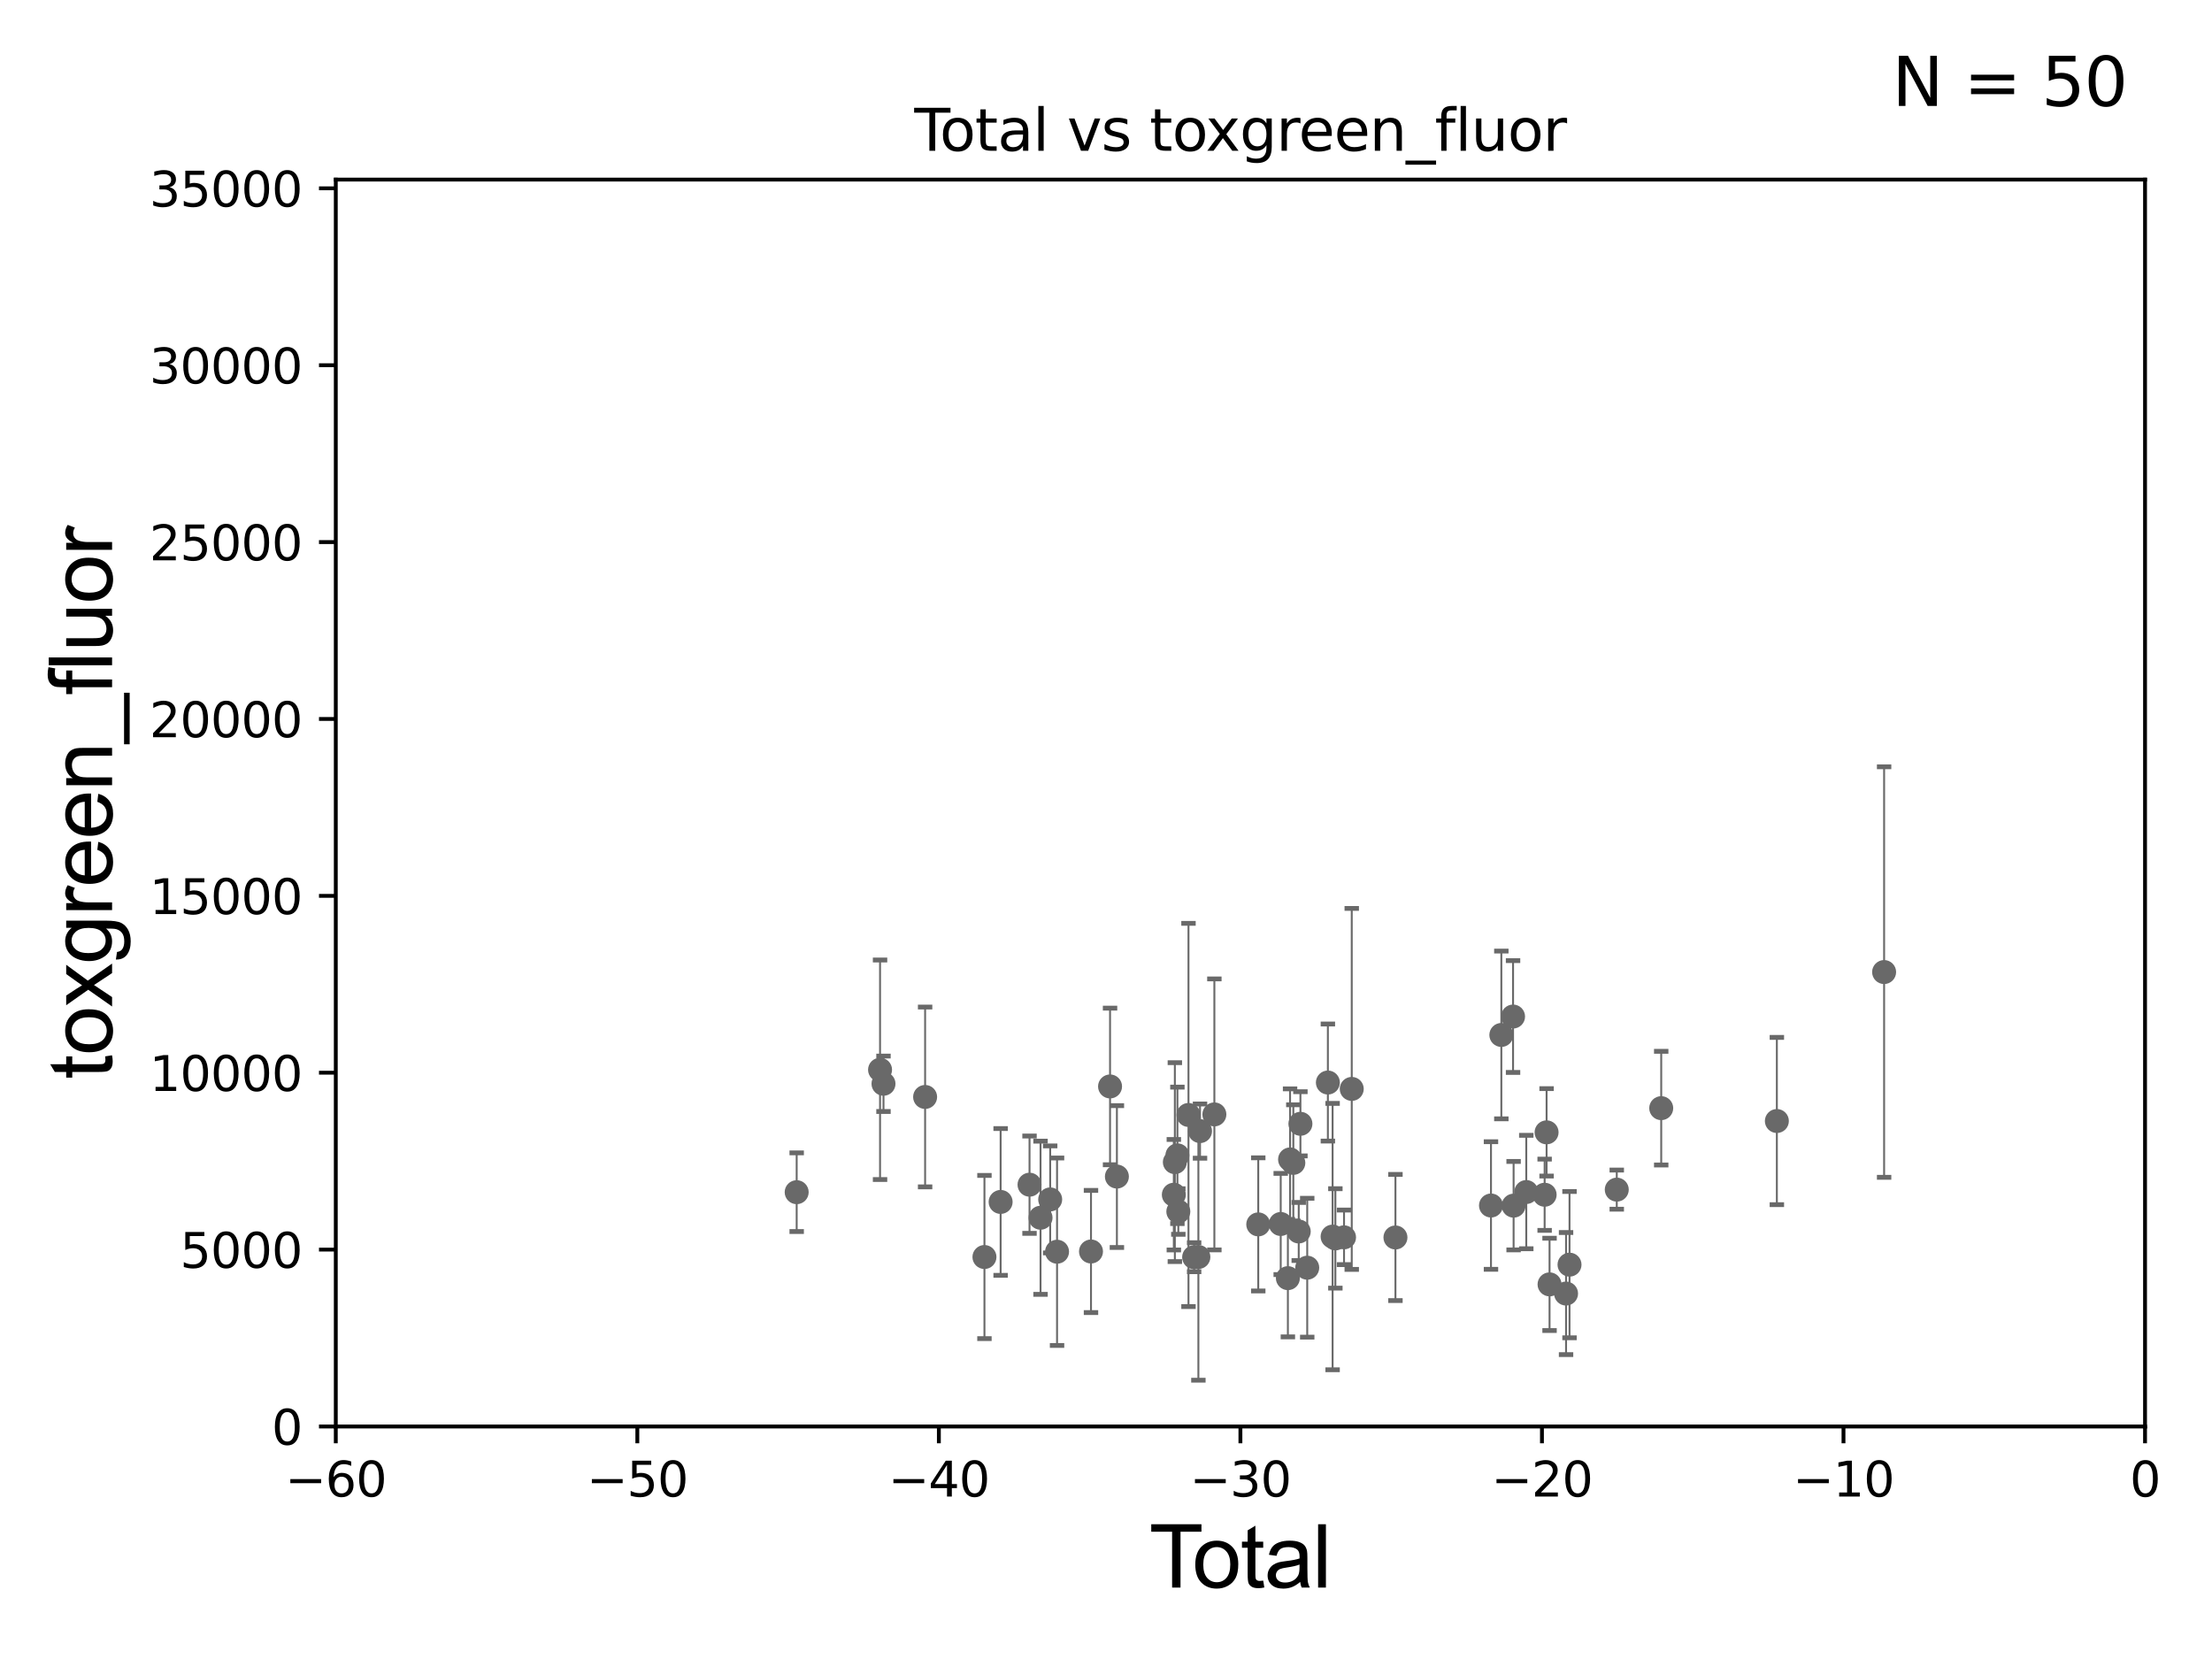 <?xml version="1.0" encoding="utf-8" standalone="no"?>
<!DOCTYPE svg PUBLIC "-//W3C//DTD SVG 1.1//EN"
  "http://www.w3.org/Graphics/SVG/1.1/DTD/svg11.dtd">
<svg xmlns:xlink="http://www.w3.org/1999/xlink" width="460.8pt" height="345.6pt" viewBox="0 0 460.8 345.6" xmlns="http://www.w3.org/2000/svg" version="1.1">
 <defs>
  <style type="text/css">*{stroke-linejoin: round; stroke-linecap: butt}</style>
 </defs>
 <g id="figure_1">
  <g id="patch_1">
   <path d="M 0 345.6 
L 460.8 345.6 
L 460.8 0 
L 0 0 
z
" style="fill: #ffffff"/>
  </g>
  <g id="axes_1">
   <g id="patch_2">
    <path d="M 69.95 297.16 
L 446.85 297.16 
L 446.85 37.411 
L 69.95 37.411 
z
" style="fill: #ffffff"/>
   </g>
   <g id="PathCollection_1">
    <defs>
     <path id="m586d79d710" d="M 0 1.118 
C 0.297 1.118 0.581 1 0.791 0.791 
C 1 0.581 1.118 0.297 1.118 0 
C 1.118 -0.297 1 -0.581 0.791 -0.791 
C 0.581 -1 0.297 -1.118 0 -1.118 
C -0.297 -1.118 -0.581 -1 -0.791 -0.791 
C -1 -0.581 -1.118 -0.297 -1.118 0 
C -1.118 0.297 -1 0.581 -0.791 0.791 
C -0.581 1 -0.297 1.118 0 1.118 
z
" style="stroke: #696969"/>
    </defs>
    <g clip-path="url(#p23d7580222)">
     <use xlink:href="#m586d79d710" x="290.697" y="257.788" style="fill: #696969; stroke: #696969"/>
     <use xlink:href="#m586d79d710" x="321.776" y="248.887" style="fill: #696969; stroke: #696969"/>
     <use xlink:href="#m586d79d710" x="312.757" y="215.601" style="fill: #696969; stroke: #696969"/>
     <use xlink:href="#m586d79d710" x="315.197" y="211.764" style="fill: #696969; stroke: #696969"/>
     <use xlink:href="#m586d79d710" x="315.312" y="251.161" style="fill: #696969; stroke: #696969"/>
     <use xlink:href="#m586d79d710" x="317.952" y="248.322" style="fill: #696969; stroke: #696969"/>
     <use xlink:href="#m586d79d710" x="322.182" y="235.889" style="fill: #696969; stroke: #696969"/>
     <use xlink:href="#m586d79d710" x="322.8" y="267.558" style="fill: #696969; stroke: #696969"/>
     <use xlink:href="#m586d79d710" x="326.238" y="269.472" style="fill: #696969; stroke: #696969"/>
     <use xlink:href="#m586d79d710" x="326.959" y="263.45" style="fill: #696969; stroke: #696969"/>
     <use xlink:href="#m586d79d710" x="336.802" y="247.821" style="fill: #696969; stroke: #696969"/>
     <use xlink:href="#m586d79d710" x="346.062" y="230.849" style="fill: #696969; stroke: #696969"/>
     <use xlink:href="#m586d79d710" x="370.153" y="233.529" style="fill: #696969; stroke: #696969"/>
     <use xlink:href="#m586d79d710" x="310.599" y="251.131" style="fill: #696969; stroke: #696969"/>
     <use xlink:href="#m586d79d710" x="281.593" y="226.84" style="fill: #696969; stroke: #696969"/>
     <use xlink:href="#m586d79d710" x="392.495" y="202.496" style="fill: #696969; stroke: #696969"/>
     <use xlink:href="#m586d79d710" x="227.274" y="260.709" style="fill: #696969; stroke: #696969"/>
     <use xlink:href="#m586d79d710" x="192.718" y="228.516" style="fill: #696969; stroke: #696969"/>
     <use xlink:href="#m586d79d710" x="270.902" y="234.109" style="fill: #696969; stroke: #696969"/>
     <use xlink:href="#m586d79d710" x="269.424" y="242.248" style="fill: #696969; stroke: #696969"/>
     <use xlink:href="#m586d79d710" x="205.079" y="261.859" style="fill: #696969; stroke: #696969"/>
     <use xlink:href="#m586d79d710" x="268.745" y="241.531" style="fill: #696969; stroke: #696969"/>
     <use xlink:href="#m586d79d710" x="208.449" y="250.386" style="fill: #696969; stroke: #696969"/>
     <use xlink:href="#m586d79d710" x="268.289" y="266.262" style="fill: #696969; stroke: #696969"/>
     <use xlink:href="#m586d79d710" x="266.797" y="254.981" style="fill: #696969; stroke: #696969"/>
     <use xlink:href="#m586d79d710" x="245.276" y="240.679" style="fill: #696969; stroke: #696969"/>
     <use xlink:href="#m586d79d710" x="214.469" y="246.792" style="fill: #696969; stroke: #696969"/>
     <use xlink:href="#m586d79d710" x="262.118" y="255.063" style="fill: #696969; stroke: #696969"/>
     <use xlink:href="#m586d79d710" x="218.773" y="249.862" style="fill: #696969; stroke: #696969"/>
     <use xlink:href="#m586d79d710" x="247.583" y="232.266" style="fill: #696969; stroke: #696969"/>
     <use xlink:href="#m586d79d710" x="248.761" y="261.901" style="fill: #696969; stroke: #696969"/>
     <use xlink:href="#m586d79d710" x="252.976" y="232.152" style="fill: #696969; stroke: #696969"/>
     <use xlink:href="#m586d79d710" x="249.646" y="261.854" style="fill: #696969; stroke: #696969"/>
     <use xlink:href="#m586d79d710" x="216.763" y="253.678" style="fill: #696969; stroke: #696969"/>
     <use xlink:href="#m586d79d710" x="249.986" y="235.629" style="fill: #696969; stroke: #696969"/>
     <use xlink:href="#m586d79d710" x="245.467" y="252.383" style="fill: #696969; stroke: #696969"/>
     <use xlink:href="#m586d79d710" x="244.744" y="242.094" style="fill: #696969; stroke: #696969"/>
     <use xlink:href="#m586d79d710" x="270.55" y="256.539" style="fill: #696969; stroke: #696969"/>
     <use xlink:href="#m586d79d710" x="272.32" y="264.086" style="fill: #696969; stroke: #696969"/>
     <use xlink:href="#m586d79d710" x="277.606" y="257.602" style="fill: #696969; stroke: #696969"/>
     <use xlink:href="#m586d79d710" x="232.67" y="245.101" style="fill: #696969; stroke: #696969"/>
     <use xlink:href="#m586d79d710" x="231.244" y="226.326" style="fill: #696969; stroke: #696969"/>
     <use xlink:href="#m586d79d710" x="278.182" y="257.985" style="fill: #696969; stroke: #696969"/>
     <use xlink:href="#m586d79d710" x="183.331" y="222.851" style="fill: #696969; stroke: #696969"/>
     <use xlink:href="#m586d79d710" x="244.531" y="248.882" style="fill: #696969; stroke: #696969"/>
     <use xlink:href="#m586d79d710" x="276.622" y="225.511" style="fill: #696969; stroke: #696969"/>
     <use xlink:href="#m586d79d710" x="220.203" y="260.756" style="fill: #696969; stroke: #696969"/>
     <use xlink:href="#m586d79d710" x="184.048" y="225.769" style="fill: #696969; stroke: #696969"/>
     <use xlink:href="#m586d79d710" x="165.963" y="248.354" style="fill: #696969; stroke: #696969"/>
     <use xlink:href="#m586d79d710" x="279.987" y="257.759" style="fill: #696969; stroke: #696969"/>
    </g>
   </g>
   <g id="matplotlib.axis_1">
    <g id="xtick_1">
     <g id="line2d_1">
      <defs>
       <path id="m8f3e354abd" d="M 0 0 
L 0 3.5 
" style="stroke: #000000; stroke-width: 0.8"/>
      </defs>
      <g>
       <use xlink:href="#m8f3e354abd" x="69.95" y="297.16" style="stroke: #000000; stroke-width: 0.8"/>
      </g>
     </g>
     <g id="text_1">
      <!-- −60 -->
      <g transform="translate(59.398 311.758)scale(0.1 -0.1)">
       <defs>
        <path id="DejaVuSans-2212" d="M 678 2272 
L 4684 2272 
L 4684 1741 
L 678 1741 
L 678 2272 
z
" transform="scale(0.016)"/>
        <path id="DejaVuSans-36" d="M 2113 2584 
Q 1688 2584 1439 2293 
Q 1191 2003 1191 1497 
Q 1191 994 1439 701 
Q 1688 409 2113 409 
Q 2538 409 2786 701 
Q 3034 994 3034 1497 
Q 3034 2003 2786 2293 
Q 2538 2584 2113 2584 
z
M 3366 4563 
L 3366 3988 
Q 3128 4100 2886 4159 
Q 2644 4219 2406 4219 
Q 1781 4219 1451 3797 
Q 1122 3375 1075 2522 
Q 1259 2794 1537 2939 
Q 1816 3084 2150 3084 
Q 2853 3084 3261 2657 
Q 3669 2231 3669 1497 
Q 3669 778 3244 343 
Q 2819 -91 2113 -91 
Q 1303 -91 875 529 
Q 447 1150 447 2328 
Q 447 3434 972 4092 
Q 1497 4750 2381 4750 
Q 2619 4750 2861 4703 
Q 3103 4656 3366 4563 
z
" transform="scale(0.016)"/>
        <path id="DejaVuSans-30" d="M 2034 4250 
Q 1547 4250 1301 3770 
Q 1056 3291 1056 2328 
Q 1056 1369 1301 889 
Q 1547 409 2034 409 
Q 2525 409 2770 889 
Q 3016 1369 3016 2328 
Q 3016 3291 2770 3770 
Q 2525 4250 2034 4250 
z
M 2034 4750 
Q 2819 4750 3233 4129 
Q 3647 3509 3647 2328 
Q 3647 1150 3233 529 
Q 2819 -91 2034 -91 
Q 1250 -91 836 529 
Q 422 1150 422 2328 
Q 422 3509 836 4129 
Q 1250 4750 2034 4750 
z
" transform="scale(0.016)"/>
       </defs>
       <use xlink:href="#DejaVuSans-2212"/>
       <use xlink:href="#DejaVuSans-36" x="83.789"/>
       <use xlink:href="#DejaVuSans-30" x="147.412"/>
      </g>
     </g>
    </g>
    <g id="xtick_2">
     <g id="line2d_2">
      <g>
       <use xlink:href="#m8f3e354abd" x="132.767" y="297.16" style="stroke: #000000; stroke-width: 0.8"/>
      </g>
     </g>
     <g id="text_2">
      <!-- −50 -->
      <g transform="translate(122.214 311.758)scale(0.1 -0.1)">
       <defs>
        <path id="DejaVuSans-35" d="M 691 4666 
L 3169 4666 
L 3169 4134 
L 1269 4134 
L 1269 2991 
Q 1406 3038 1543 3061 
Q 1681 3084 1819 3084 
Q 2600 3084 3056 2656 
Q 3513 2228 3513 1497 
Q 3513 744 3044 326 
Q 2575 -91 1722 -91 
Q 1428 -91 1123 -41 
Q 819 9 494 109 
L 494 744 
Q 775 591 1075 516 
Q 1375 441 1709 441 
Q 2250 441 2565 725 
Q 2881 1009 2881 1497 
Q 2881 1984 2565 2268 
Q 2250 2553 1709 2553 
Q 1456 2553 1204 2497 
Q 953 2441 691 2322 
L 691 4666 
z
" transform="scale(0.016)"/>
       </defs>
       <use xlink:href="#DejaVuSans-2212"/>
       <use xlink:href="#DejaVuSans-35" x="83.789"/>
       <use xlink:href="#DejaVuSans-30" x="147.412"/>
      </g>
     </g>
    </g>
    <g id="xtick_3">
     <g id="line2d_3">
      <g>
       <use xlink:href="#m8f3e354abd" x="195.583" y="297.16" style="stroke: #000000; stroke-width: 0.8"/>
      </g>
     </g>
     <g id="text_3">
      <!-- −40 -->
      <g transform="translate(185.031 311.758)scale(0.1 -0.1)">
       <defs>
        <path id="DejaVuSans-34" d="M 2419 4116 
L 825 1625 
L 2419 1625 
L 2419 4116 
z
M 2253 4666 
L 3047 4666 
L 3047 1625 
L 3713 1625 
L 3713 1100 
L 3047 1100 
L 3047 0 
L 2419 0 
L 2419 1100 
L 313 1100 
L 313 1709 
L 2253 4666 
z
" transform="scale(0.016)"/>
       </defs>
       <use xlink:href="#DejaVuSans-2212"/>
       <use xlink:href="#DejaVuSans-34" x="83.789"/>
       <use xlink:href="#DejaVuSans-30" x="147.412"/>
      </g>
     </g>
    </g>
    <g id="xtick_4">
     <g id="line2d_4">
      <g>
       <use xlink:href="#m8f3e354abd" x="258.4" y="297.16" style="stroke: #000000; stroke-width: 0.8"/>
      </g>
     </g>
     <g id="text_4">
      <!-- −30 -->
      <g transform="translate(247.848 311.758)scale(0.1 -0.1)">
       <defs>
        <path id="DejaVuSans-33" d="M 2597 2516 
Q 3050 2419 3304 2112 
Q 3559 1806 3559 1356 
Q 3559 666 3084 287 
Q 2609 -91 1734 -91 
Q 1441 -91 1130 -33 
Q 819 25 488 141 
L 488 750 
Q 750 597 1062 519 
Q 1375 441 1716 441 
Q 2309 441 2620 675 
Q 2931 909 2931 1356 
Q 2931 1769 2642 2001 
Q 2353 2234 1838 2234 
L 1294 2234 
L 1294 2753 
L 1863 2753 
Q 2328 2753 2575 2939 
Q 2822 3125 2822 3475 
Q 2822 3834 2567 4026 
Q 2313 4219 1838 4219 
Q 1578 4219 1281 4162 
Q 984 4106 628 3988 
L 628 4550 
Q 988 4650 1302 4700 
Q 1616 4750 1894 4750 
Q 2613 4750 3031 4423 
Q 3450 4097 3450 3541 
Q 3450 3153 3228 2886 
Q 3006 2619 2597 2516 
z
" transform="scale(0.016)"/>
       </defs>
       <use xlink:href="#DejaVuSans-2212"/>
       <use xlink:href="#DejaVuSans-33" x="83.789"/>
       <use xlink:href="#DejaVuSans-30" x="147.412"/>
      </g>
     </g>
    </g>
    <g id="xtick_5">
     <g id="line2d_5">
      <g>
       <use xlink:href="#m8f3e354abd" x="321.217" y="297.16" style="stroke: #000000; stroke-width: 0.8"/>
      </g>
     </g>
     <g id="text_5">
      <!-- −20 -->
      <g transform="translate(310.664 311.758)scale(0.1 -0.1)">
       <defs>
        <path id="DejaVuSans-32" d="M 1228 531 
L 3431 531 
L 3431 0 
L 469 0 
L 469 531 
Q 828 903 1448 1529 
Q 2069 2156 2228 2338 
Q 2531 2678 2651 2914 
Q 2772 3150 2772 3378 
Q 2772 3750 2511 3984 
Q 2250 4219 1831 4219 
Q 1534 4219 1204 4116 
Q 875 4013 500 3803 
L 500 4441 
Q 881 4594 1212 4672 
Q 1544 4750 1819 4750 
Q 2544 4750 2975 4387 
Q 3406 4025 3406 3419 
Q 3406 3131 3298 2873 
Q 3191 2616 2906 2266 
Q 2828 2175 2409 1742 
Q 1991 1309 1228 531 
z
" transform="scale(0.016)"/>
       </defs>
       <use xlink:href="#DejaVuSans-2212"/>
       <use xlink:href="#DejaVuSans-32" x="83.789"/>
       <use xlink:href="#DejaVuSans-30" x="147.412"/>
      </g>
     </g>
    </g>
    <g id="xtick_6">
     <g id="line2d_6">
      <g>
       <use xlink:href="#m8f3e354abd" x="384.033" y="297.16" style="stroke: #000000; stroke-width: 0.8"/>
      </g>
     </g>
     <g id="text_6">
      <!-- −10 -->
      <g transform="translate(373.481 311.758)scale(0.1 -0.1)">
       <defs>
        <path id="DejaVuSans-31" d="M 794 531 
L 1825 531 
L 1825 4091 
L 703 3866 
L 703 4441 
L 1819 4666 
L 2450 4666 
L 2450 531 
L 3481 531 
L 3481 0 
L 794 0 
L 794 531 
z
" transform="scale(0.016)"/>
       </defs>
       <use xlink:href="#DejaVuSans-2212"/>
       <use xlink:href="#DejaVuSans-31" x="83.789"/>
       <use xlink:href="#DejaVuSans-30" x="147.412"/>
      </g>
     </g>
    </g>
    <g id="xtick_7">
     <g id="line2d_7">
      <g>
       <use xlink:href="#m8f3e354abd" x="446.85" y="297.16" style="stroke: #000000; stroke-width: 0.8"/>
      </g>
     </g>
     <g id="text_7">
      <!-- 0 -->
      <g transform="translate(443.669 311.758)scale(0.1 -0.1)">
       <use xlink:href="#DejaVuSans-30"/>
      </g>
     </g>
    </g>
    <g id="text_8">
     <!-- Total -->
     <g transform="translate(239.395 330.722)scale(0.18 -0.18)">
      <defs>
       <path id="ArialMT-54" d="M 1659 0 
L 1659 4041 
L 150 4041 
L 150 4581 
L 3781 4581 
L 3781 4041 
L 2266 4041 
L 2266 0 
L 1659 0 
z
" transform="scale(0.016)"/>
       <path id="ArialMT-6f" d="M 213 1659 
Q 213 2581 725 3025 
Q 1153 3394 1769 3394 
Q 2453 3394 2887 2945 
Q 3322 2497 3322 1706 
Q 3322 1066 3130 698 
Q 2938 331 2570 128 
Q 2203 -75 1769 -75 
Q 1072 -75 642 372 
Q 213 819 213 1659 
z
M 791 1659 
Q 791 1022 1069 705 
Q 1347 388 1769 388 
Q 2188 388 2466 706 
Q 2744 1025 2744 1678 
Q 2744 2294 2464 2611 
Q 2184 2928 1769 2928 
Q 1347 2928 1069 2612 
Q 791 2297 791 1659 
z
" transform="scale(0.016)"/>
       <path id="ArialMT-74" d="M 1650 503 
L 1731 6 
Q 1494 -44 1306 -44 
Q 1000 -44 831 53 
Q 663 150 594 308 
Q 525 466 525 972 
L 525 2881 
L 113 2881 
L 113 3319 
L 525 3319 
L 525 4141 
L 1084 4478 
L 1084 3319 
L 1650 3319 
L 1650 2881 
L 1084 2881 
L 1084 941 
Q 1084 700 1114 631 
Q 1144 563 1211 522 
Q 1278 481 1403 481 
Q 1497 481 1650 503 
z
" transform="scale(0.016)"/>
       <path id="ArialMT-61" d="M 2588 409 
Q 2275 144 1986 34 
Q 1697 -75 1366 -75 
Q 819 -75 525 192 
Q 231 459 231 875 
Q 231 1119 342 1320 
Q 453 1522 633 1644 
Q 813 1766 1038 1828 
Q 1203 1872 1538 1913 
Q 2219 1994 2541 2106 
Q 2544 2222 2544 2253 
Q 2544 2597 2384 2738 
Q 2169 2928 1744 2928 
Q 1347 2928 1158 2789 
Q 969 2650 878 2297 
L 328 2372 
Q 403 2725 575 2942 
Q 747 3159 1072 3276 
Q 1397 3394 1825 3394 
Q 2250 3394 2515 3294 
Q 2781 3194 2906 3042 
Q 3031 2891 3081 2659 
Q 3109 2516 3109 2141 
L 3109 1391 
Q 3109 606 3145 398 
Q 3181 191 3288 0 
L 2700 0 
Q 2613 175 2588 409 
z
M 2541 1666 
Q 2234 1541 1622 1453 
Q 1275 1403 1131 1340 
Q 988 1278 909 1158 
Q 831 1038 831 891 
Q 831 666 1001 516 
Q 1172 366 1500 366 
Q 1825 366 2078 508 
Q 2331 650 2450 897 
Q 2541 1088 2541 1459 
L 2541 1666 
z
" transform="scale(0.016)"/>
       <path id="ArialMT-6c" d="M 409 0 
L 409 4581 
L 972 4581 
L 972 0 
L 409 0 
z
" transform="scale(0.016)"/>
      </defs>
      <use xlink:href="#ArialMT-54"/>
      <use xlink:href="#ArialMT-6f" x="49.959"/>
      <use xlink:href="#ArialMT-74" x="105.574"/>
      <use xlink:href="#ArialMT-61" x="133.357"/>
      <use xlink:href="#ArialMT-6c" x="188.973"/>
     </g>
    </g>
   </g>
   <g id="matplotlib.axis_2">
    <g id="ytick_1">
     <g id="line2d_8">
      <defs>
       <path id="maa800af507" d="M 0 0 
L -3.5 0 
" style="stroke: #000000; stroke-width: 0.8"/>
      </defs>
      <g>
       <use xlink:href="#maa800af507" x="69.95" y="297.16" style="stroke: #000000; stroke-width: 0.8"/>
      </g>
     </g>
     <g id="text_9">
      <!-- 0 -->
      <g transform="translate(56.587 300.959)scale(0.1 -0.1)">
       <use xlink:href="#DejaVuSans-30"/>
      </g>
     </g>
    </g>
    <g id="ytick_2">
     <g id="line2d_9">
      <g>
       <use xlink:href="#maa800af507" x="69.95" y="260.313" style="stroke: #000000; stroke-width: 0.8"/>
      </g>
     </g>
     <g id="text_10">
      <!-- 5000 -->
      <g transform="translate(37.5 264.112)scale(0.1 -0.1)">
       <use xlink:href="#DejaVuSans-35"/>
       <use xlink:href="#DejaVuSans-30" x="63.623"/>
       <use xlink:href="#DejaVuSans-30" x="127.246"/>
       <use xlink:href="#DejaVuSans-30" x="190.869"/>
      </g>
     </g>
    </g>
    <g id="ytick_3">
     <g id="line2d_10">
      <g>
       <use xlink:href="#maa800af507" x="69.95" y="223.467" style="stroke: #000000; stroke-width: 0.8"/>
      </g>
     </g>
     <g id="text_11">
      <!-- 10000 -->
      <g transform="translate(31.137 227.266)scale(0.1 -0.1)">
       <use xlink:href="#DejaVuSans-31"/>
       <use xlink:href="#DejaVuSans-30" x="63.623"/>
       <use xlink:href="#DejaVuSans-30" x="127.246"/>
       <use xlink:href="#DejaVuSans-30" x="190.869"/>
       <use xlink:href="#DejaVuSans-30" x="254.492"/>
      </g>
     </g>
    </g>
    <g id="ytick_4">
     <g id="line2d_11">
      <g>
       <use xlink:href="#maa800af507" x="69.95" y="186.62" style="stroke: #000000; stroke-width: 0.8"/>
      </g>
     </g>
     <g id="text_12">
      <!-- 15000 -->
      <g transform="translate(31.137 190.419)scale(0.1 -0.1)">
       <use xlink:href="#DejaVuSans-31"/>
       <use xlink:href="#DejaVuSans-35" x="63.623"/>
       <use xlink:href="#DejaVuSans-30" x="127.246"/>
       <use xlink:href="#DejaVuSans-30" x="190.869"/>
       <use xlink:href="#DejaVuSans-30" x="254.492"/>
      </g>
     </g>
    </g>
    <g id="ytick_5">
     <g id="line2d_12">
      <g>
       <use xlink:href="#maa800af507" x="69.95" y="149.773" style="stroke: #000000; stroke-width: 0.8"/>
      </g>
     </g>
     <g id="text_13">
      <!-- 20000 -->
      <g transform="translate(31.137 153.572)scale(0.1 -0.1)">
       <use xlink:href="#DejaVuSans-32"/>
       <use xlink:href="#DejaVuSans-30" x="63.623"/>
       <use xlink:href="#DejaVuSans-30" x="127.246"/>
       <use xlink:href="#DejaVuSans-30" x="190.869"/>
       <use xlink:href="#DejaVuSans-30" x="254.492"/>
      </g>
     </g>
    </g>
    <g id="ytick_6">
     <g id="line2d_13">
      <g>
       <use xlink:href="#maa800af507" x="69.95" y="112.926" style="stroke: #000000; stroke-width: 0.8"/>
      </g>
     </g>
     <g id="text_14">
      <!-- 25000 -->
      <g transform="translate(31.137 116.726)scale(0.1 -0.1)">
       <use xlink:href="#DejaVuSans-32"/>
       <use xlink:href="#DejaVuSans-35" x="63.623"/>
       <use xlink:href="#DejaVuSans-30" x="127.246"/>
       <use xlink:href="#DejaVuSans-30" x="190.869"/>
       <use xlink:href="#DejaVuSans-30" x="254.492"/>
      </g>
     </g>
    </g>
    <g id="ytick_7">
     <g id="line2d_14">
      <g>
       <use xlink:href="#maa800af507" x="69.95" y="76.08" style="stroke: #000000; stroke-width: 0.8"/>
      </g>
     </g>
     <g id="text_15">
      <!-- 30000 -->
      <g transform="translate(31.137 79.879)scale(0.1 -0.1)">
       <use xlink:href="#DejaVuSans-33"/>
       <use xlink:href="#DejaVuSans-30" x="63.623"/>
       <use xlink:href="#DejaVuSans-30" x="127.246"/>
       <use xlink:href="#DejaVuSans-30" x="190.869"/>
       <use xlink:href="#DejaVuSans-30" x="254.492"/>
      </g>
     </g>
    </g>
    <g id="ytick_8">
     <g id="line2d_15">
      <g>
       <use xlink:href="#maa800af507" x="69.95" y="39.233" style="stroke: #000000; stroke-width: 0.8"/>
      </g>
     </g>
     <g id="text_16">
      <!-- 35000 -->
      <g transform="translate(31.137 43.032)scale(0.1 -0.1)">
       <use xlink:href="#DejaVuSans-33"/>
       <use xlink:href="#DejaVuSans-35" x="63.623"/>
       <use xlink:href="#DejaVuSans-30" x="127.246"/>
       <use xlink:href="#DejaVuSans-30" x="190.869"/>
       <use xlink:href="#DejaVuSans-30" x="254.492"/>
      </g>
     </g>
    </g>
    <g id="text_17">
     <!-- toxgreen_fluor -->
     <g transform="translate(23.349 224.818)rotate(-90)scale(0.18 -0.18)">
      <defs>
       <path id="ArialMT-78" d="M 47 0 
L 1259 1725 
L 138 3319 
L 841 3319 
L 1350 2541 
Q 1494 2319 1581 2169 
Q 1719 2375 1834 2534 
L 2394 3319 
L 3066 3319 
L 1919 1756 
L 3153 0 
L 2463 0 
L 1781 1031 
L 1600 1309 
L 728 0 
L 47 0 
z
" transform="scale(0.016)"/>
       <path id="ArialMT-67" d="M 319 -275 
L 866 -356 
Q 900 -609 1056 -725 
Q 1266 -881 1628 -881 
Q 2019 -881 2231 -725 
Q 2444 -569 2519 -288 
Q 2563 -116 2559 434 
Q 2191 0 1641 0 
Q 956 0 581 494 
Q 206 988 206 1678 
Q 206 2153 378 2554 
Q 550 2956 876 3175 
Q 1203 3394 1644 3394 
Q 2231 3394 2613 2919 
L 2613 3319 
L 3131 3319 
L 3131 450 
Q 3131 -325 2973 -648 
Q 2816 -972 2473 -1159 
Q 2131 -1347 1631 -1347 
Q 1038 -1347 672 -1080 
Q 306 -813 319 -275 
z
M 784 1719 
Q 784 1066 1043 766 
Q 1303 466 1694 466 
Q 2081 466 2343 764 
Q 2606 1063 2606 1700 
Q 2606 2309 2336 2618 
Q 2066 2928 1684 2928 
Q 1309 2928 1046 2623 
Q 784 2319 784 1719 
z
" transform="scale(0.016)"/>
       <path id="ArialMT-72" d="M 416 0 
L 416 3319 
L 922 3319 
L 922 2816 
Q 1116 3169 1280 3281 
Q 1444 3394 1641 3394 
Q 1925 3394 2219 3213 
L 2025 2691 
Q 1819 2813 1613 2813 
Q 1428 2813 1281 2702 
Q 1134 2591 1072 2394 
Q 978 2094 978 1738 
L 978 0 
L 416 0 
z
" transform="scale(0.016)"/>
       <path id="ArialMT-65" d="M 2694 1069 
L 3275 997 
Q 3138 488 2766 206 
Q 2394 -75 1816 -75 
Q 1088 -75 661 373 
Q 234 822 234 1631 
Q 234 2469 665 2931 
Q 1097 3394 1784 3394 
Q 2450 3394 2872 2941 
Q 3294 2488 3294 1666 
Q 3294 1616 3291 1516 
L 816 1516 
Q 847 969 1125 678 
Q 1403 388 1819 388 
Q 2128 388 2347 550 
Q 2566 713 2694 1069 
z
M 847 1978 
L 2700 1978 
Q 2663 2397 2488 2606 
Q 2219 2931 1791 2931 
Q 1403 2931 1139 2672 
Q 875 2413 847 1978 
z
" transform="scale(0.016)"/>
       <path id="ArialMT-6e" d="M 422 0 
L 422 3319 
L 928 3319 
L 928 2847 
Q 1294 3394 1984 3394 
Q 2284 3394 2536 3286 
Q 2788 3178 2913 3003 
Q 3038 2828 3088 2588 
Q 3119 2431 3119 2041 
L 3119 0 
L 2556 0 
L 2556 2019 
Q 2556 2363 2490 2533 
Q 2425 2703 2258 2804 
Q 2091 2906 1866 2906 
Q 1506 2906 1245 2678 
Q 984 2450 984 1813 
L 984 0 
L 422 0 
z
" transform="scale(0.016)"/>
       <path id="ArialMT-5f" d="M -97 -1272 
L -97 -866 
L 3631 -866 
L 3631 -1272 
L -97 -1272 
z
" transform="scale(0.016)"/>
       <path id="ArialMT-66" d="M 556 0 
L 556 2881 
L 59 2881 
L 59 3319 
L 556 3319 
L 556 3672 
Q 556 4006 616 4169 
Q 697 4388 901 4523 
Q 1106 4659 1475 4659 
Q 1713 4659 2000 4603 
L 1916 4113 
Q 1741 4144 1584 4144 
Q 1328 4144 1222 4034 
Q 1116 3925 1116 3625 
L 1116 3319 
L 1763 3319 
L 1763 2881 
L 1116 2881 
L 1116 0 
L 556 0 
z
" transform="scale(0.016)"/>
       <path id="ArialMT-75" d="M 2597 0 
L 2597 488 
Q 2209 -75 1544 -75 
Q 1250 -75 995 37 
Q 741 150 617 320 
Q 494 491 444 738 
Q 409 903 409 1263 
L 409 3319 
L 972 3319 
L 972 1478 
Q 972 1038 1006 884 
Q 1059 663 1231 536 
Q 1403 409 1656 409 
Q 1909 409 2131 539 
Q 2353 669 2445 892 
Q 2538 1116 2538 1541 
L 2538 3319 
L 3100 3319 
L 3100 0 
L 2597 0 
z
" transform="scale(0.016)"/>
      </defs>
      <use xlink:href="#ArialMT-74"/>
      <use xlink:href="#ArialMT-6f" x="27.783"/>
      <use xlink:href="#ArialMT-78" x="83.398"/>
      <use xlink:href="#ArialMT-67" x="133.398"/>
      <use xlink:href="#ArialMT-72" x="189.014"/>
      <use xlink:href="#ArialMT-65" x="222.314"/>
      <use xlink:href="#ArialMT-65" x="277.93"/>
      <use xlink:href="#ArialMT-6e" x="333.545"/>
      <use xlink:href="#ArialMT-5f" x="389.16"/>
      <use xlink:href="#ArialMT-66" x="444.775"/>
      <use xlink:href="#ArialMT-6c" x="472.559"/>
      <use xlink:href="#ArialMT-75" x="494.775"/>
      <use xlink:href="#ArialMT-6f" x="550.391"/>
      <use xlink:href="#ArialMT-72" x="606.006"/>
     </g>
    </g>
   </g>
   <g id="LineCollection_1">
    <path d="M 290.697 270.931 
L 290.697 244.645 
" clip-path="url(#p23d7580222)" style="fill: none; stroke: #696969; stroke-width: 0.4"/>
    <path d="M 321.776 256.312 
L 321.776 241.462 
" clip-path="url(#p23d7580222)" style="fill: none; stroke: #696969; stroke-width: 0.4"/>
    <path d="M 312.757 233.076 
L 312.757 198.125 
" clip-path="url(#p23d7580222)" style="fill: none; stroke: #696969; stroke-width: 0.4"/>
    <path d="M 315.197 223.408 
L 315.197 200.12 
" clip-path="url(#p23d7580222)" style="fill: none; stroke: #696969; stroke-width: 0.4"/>
    <path d="M 315.312 260.373 
L 315.312 241.949 
" clip-path="url(#p23d7580222)" style="fill: none; stroke: #696969; stroke-width: 0.4"/>
    <path d="M 317.952 260.136 
L 317.952 236.508 
" clip-path="url(#p23d7580222)" style="fill: none; stroke: #696969; stroke-width: 0.4"/>
    <path d="M 322.182 244.995 
L 322.182 226.783 
" clip-path="url(#p23d7580222)" style="fill: none; stroke: #696969; stroke-width: 0.4"/>
    <path d="M 322.8 277.176 
L 322.8 257.94 
" clip-path="url(#p23d7580222)" style="fill: none; stroke: #696969; stroke-width: 0.4"/>
    <path d="M 326.238 282.186 
L 326.238 256.757 
" clip-path="url(#p23d7580222)" style="fill: none; stroke: #696969; stroke-width: 0.4"/>
    <path d="M 326.959 278.687 
L 326.959 248.214 
" clip-path="url(#p23d7580222)" style="fill: none; stroke: #696969; stroke-width: 0.4"/>
    <path d="M 336.802 251.897 
L 336.802 243.745 
" clip-path="url(#p23d7580222)" style="fill: none; stroke: #696969; stroke-width: 0.4"/>
    <path d="M 346.062 242.687 
L 346.062 219.01 
" clip-path="url(#p23d7580222)" style="fill: none; stroke: #696969; stroke-width: 0.4"/>
    <path d="M 370.153 250.95 
L 370.153 216.107 
" clip-path="url(#p23d7580222)" style="fill: none; stroke: #696969; stroke-width: 0.4"/>
    <path d="M 310.599 264.42 
L 310.599 237.841 
" clip-path="url(#p23d7580222)" style="fill: none; stroke: #696969; stroke-width: 0.4"/>
    <path d="M 281.593 264.439 
L 281.593 189.24 
" clip-path="url(#p23d7580222)" style="fill: none; stroke: #696969; stroke-width: 0.4"/>
    <path d="M 392.495 245.254 
L 392.495 159.739 
" clip-path="url(#p23d7580222)" style="fill: none; stroke: #696969; stroke-width: 0.4"/>
    <path d="M 227.274 273.432 
L 227.274 247.986 
" clip-path="url(#p23d7580222)" style="fill: none; stroke: #696969; stroke-width: 0.4"/>
    <path d="M 192.718 247.246 
L 192.718 209.785 
" clip-path="url(#p23d7580222)" style="fill: none; stroke: #696969; stroke-width: 0.4"/>
    <path d="M 270.902 240.797 
L 270.902 227.421 
" clip-path="url(#p23d7580222)" style="fill: none; stroke: #696969; stroke-width: 0.4"/>
    <path d="M 269.424 254.347 
L 269.424 230.149 
" clip-path="url(#p23d7580222)" style="fill: none; stroke: #696969; stroke-width: 0.4"/>
    <path d="M 205.079 278.856 
L 205.079 244.861 
" clip-path="url(#p23d7580222)" style="fill: none; stroke: #696969; stroke-width: 0.4"/>
    <path d="M 268.745 256.235 
L 268.745 226.827 
" clip-path="url(#p23d7580222)" style="fill: none; stroke: #696969; stroke-width: 0.4"/>
    <path d="M 208.449 265.673 
L 208.449 235.098 
" clip-path="url(#p23d7580222)" style="fill: none; stroke: #696969; stroke-width: 0.4"/>
    <path d="M 268.289 278.495 
L 268.289 254.03 
" clip-path="url(#p23d7580222)" style="fill: none; stroke: #696969; stroke-width: 0.4"/>
    <path d="M 266.797 265.519 
L 266.797 244.442 
" clip-path="url(#p23d7580222)" style="fill: none; stroke: #696969; stroke-width: 0.4"/>
    <path d="M 245.276 254.889 
L 245.276 226.469 
" clip-path="url(#p23d7580222)" style="fill: none; stroke: #696969; stroke-width: 0.4"/>
    <path d="M 214.469 256.93 
L 214.469 236.653 
" clip-path="url(#p23d7580222)" style="fill: none; stroke: #696969; stroke-width: 0.4"/>
    <path d="M 262.118 268.933 
L 262.118 241.194 
" clip-path="url(#p23d7580222)" style="fill: none; stroke: #696969; stroke-width: 0.4"/>
    <path d="M 218.773 261.007 
L 218.773 238.717 
" clip-path="url(#p23d7580222)" style="fill: none; stroke: #696969; stroke-width: 0.4"/>
    <path d="M 247.583 272.18 
L 247.583 192.352 
" clip-path="url(#p23d7580222)" style="fill: none; stroke: #696969; stroke-width: 0.4"/>
    <path d="M 248.761 264.918 
L 248.761 258.884 
" clip-path="url(#p23d7580222)" style="fill: none; stroke: #696969; stroke-width: 0.4"/>
    <path d="M 252.976 260.377 
L 252.976 203.926 
" clip-path="url(#p23d7580222)" style="fill: none; stroke: #696969; stroke-width: 0.4"/>
    <path d="M 249.646 287.517 
L 249.646 236.191 
" clip-path="url(#p23d7580222)" style="fill: none; stroke: #696969; stroke-width: 0.4"/>
    <path d="M 216.763 269.634 
L 216.763 237.722 
" clip-path="url(#p23d7580222)" style="fill: none; stroke: #696969; stroke-width: 0.4"/>
    <path d="M 249.986 241.276 
L 249.986 229.981 
" clip-path="url(#p23d7580222)" style="fill: none; stroke: #696969; stroke-width: 0.4"/>
    <path d="M 245.467 257.127 
L 245.467 247.64 
" clip-path="url(#p23d7580222)" style="fill: none; stroke: #696969; stroke-width: 0.4"/>
    <path d="M 244.744 262.813 
L 244.744 221.375 
" clip-path="url(#p23d7580222)" style="fill: none; stroke: #696969; stroke-width: 0.4"/>
    <path d="M 270.55 262.587 
L 270.55 250.49 
" clip-path="url(#p23d7580222)" style="fill: none; stroke: #696969; stroke-width: 0.4"/>
    <path d="M 272.32 278.547 
L 272.32 249.625 
" clip-path="url(#p23d7580222)" style="fill: none; stroke: #696969; stroke-width: 0.4"/>
    <path d="M 277.606 285.345 
L 277.606 229.858 
" clip-path="url(#p23d7580222)" style="fill: none; stroke: #696969; stroke-width: 0.4"/>
    <path d="M 232.67 259.877 
L 232.67 230.325 
" clip-path="url(#p23d7580222)" style="fill: none; stroke: #696969; stroke-width: 0.4"/>
    <path d="M 231.244 242.64 
L 231.244 210.013 
" clip-path="url(#p23d7580222)" style="fill: none; stroke: #696969; stroke-width: 0.4"/>
    <path d="M 278.182 268.342 
L 278.182 247.629 
" clip-path="url(#p23d7580222)" style="fill: none; stroke: #696969; stroke-width: 0.4"/>
    <path d="M 183.331 245.715 
L 183.331 199.986 
" clip-path="url(#p23d7580222)" style="fill: none; stroke: #696969; stroke-width: 0.4"/>
    <path d="M 244.531 260.387 
L 244.531 237.377 
" clip-path="url(#p23d7580222)" style="fill: none; stroke: #696969; stroke-width: 0.4"/>
    <path d="M 276.622 237.704 
L 276.622 213.319 
" clip-path="url(#p23d7580222)" style="fill: none; stroke: #696969; stroke-width: 0.4"/>
    <path d="M 220.203 280.282 
L 220.203 241.23 
" clip-path="url(#p23d7580222)" style="fill: none; stroke: #696969; stroke-width: 0.4"/>
    <path d="M 184.048 231.542 
L 184.048 219.996 
" clip-path="url(#p23d7580222)" style="fill: none; stroke: #696969; stroke-width: 0.4"/>
    <path d="M 165.963 256.548 
L 165.963 240.16 
" clip-path="url(#p23d7580222)" style="fill: none; stroke: #696969; stroke-width: 0.4"/>
    <path d="M 279.987 263.443 
L 279.987 252.075 
" clip-path="url(#p23d7580222)" style="fill: none; stroke: #696969; stroke-width: 0.4"/>
   </g>
   <g id="line2d_16">
    <defs>
     <path id="m726b64f7f7" d="M 1.5 0 
L -1.5 -0 
" style="stroke: #696969"/>
    </defs>
    <g clip-path="url(#p23d7580222)">
     <use xlink:href="#m726b64f7f7" x="290.697" y="270.931" style="fill: #696969; stroke: #696969"/>
     <use xlink:href="#m726b64f7f7" x="321.776" y="256.312" style="fill: #696969; stroke: #696969"/>
     <use xlink:href="#m726b64f7f7" x="312.757" y="233.076" style="fill: #696969; stroke: #696969"/>
     <use xlink:href="#m726b64f7f7" x="315.197" y="223.408" style="fill: #696969; stroke: #696969"/>
     <use xlink:href="#m726b64f7f7" x="315.312" y="260.373" style="fill: #696969; stroke: #696969"/>
     <use xlink:href="#m726b64f7f7" x="317.952" y="260.136" style="fill: #696969; stroke: #696969"/>
     <use xlink:href="#m726b64f7f7" x="322.182" y="244.995" style="fill: #696969; stroke: #696969"/>
     <use xlink:href="#m726b64f7f7" x="322.8" y="277.176" style="fill: #696969; stroke: #696969"/>
     <use xlink:href="#m726b64f7f7" x="326.238" y="282.186" style="fill: #696969; stroke: #696969"/>
     <use xlink:href="#m726b64f7f7" x="326.959" y="278.687" style="fill: #696969; stroke: #696969"/>
     <use xlink:href="#m726b64f7f7" x="336.802" y="251.897" style="fill: #696969; stroke: #696969"/>
     <use xlink:href="#m726b64f7f7" x="346.062" y="242.687" style="fill: #696969; stroke: #696969"/>
     <use xlink:href="#m726b64f7f7" x="370.153" y="250.95" style="fill: #696969; stroke: #696969"/>
     <use xlink:href="#m726b64f7f7" x="310.599" y="264.42" style="fill: #696969; stroke: #696969"/>
     <use xlink:href="#m726b64f7f7" x="281.593" y="264.439" style="fill: #696969; stroke: #696969"/>
     <use xlink:href="#m726b64f7f7" x="392.495" y="245.254" style="fill: #696969; stroke: #696969"/>
     <use xlink:href="#m726b64f7f7" x="227.274" y="273.432" style="fill: #696969; stroke: #696969"/>
     <use xlink:href="#m726b64f7f7" x="192.718" y="247.246" style="fill: #696969; stroke: #696969"/>
     <use xlink:href="#m726b64f7f7" x="270.902" y="240.797" style="fill: #696969; stroke: #696969"/>
     <use xlink:href="#m726b64f7f7" x="269.424" y="254.347" style="fill: #696969; stroke: #696969"/>
     <use xlink:href="#m726b64f7f7" x="205.079" y="278.856" style="fill: #696969; stroke: #696969"/>
     <use xlink:href="#m726b64f7f7" x="268.745" y="256.235" style="fill: #696969; stroke: #696969"/>
     <use xlink:href="#m726b64f7f7" x="208.449" y="265.673" style="fill: #696969; stroke: #696969"/>
     <use xlink:href="#m726b64f7f7" x="268.289" y="278.495" style="fill: #696969; stroke: #696969"/>
     <use xlink:href="#m726b64f7f7" x="266.797" y="265.519" style="fill: #696969; stroke: #696969"/>
     <use xlink:href="#m726b64f7f7" x="245.276" y="254.889" style="fill: #696969; stroke: #696969"/>
     <use xlink:href="#m726b64f7f7" x="214.469" y="256.93" style="fill: #696969; stroke: #696969"/>
     <use xlink:href="#m726b64f7f7" x="262.118" y="268.933" style="fill: #696969; stroke: #696969"/>
     <use xlink:href="#m726b64f7f7" x="218.773" y="261.007" style="fill: #696969; stroke: #696969"/>
     <use xlink:href="#m726b64f7f7" x="247.583" y="272.18" style="fill: #696969; stroke: #696969"/>
     <use xlink:href="#m726b64f7f7" x="248.761" y="264.918" style="fill: #696969; stroke: #696969"/>
     <use xlink:href="#m726b64f7f7" x="252.976" y="260.377" style="fill: #696969; stroke: #696969"/>
     <use xlink:href="#m726b64f7f7" x="249.646" y="287.517" style="fill: #696969; stroke: #696969"/>
     <use xlink:href="#m726b64f7f7" x="216.763" y="269.634" style="fill: #696969; stroke: #696969"/>
     <use xlink:href="#m726b64f7f7" x="249.986" y="241.276" style="fill: #696969; stroke: #696969"/>
     <use xlink:href="#m726b64f7f7" x="245.467" y="257.127" style="fill: #696969; stroke: #696969"/>
     <use xlink:href="#m726b64f7f7" x="244.744" y="262.813" style="fill: #696969; stroke: #696969"/>
     <use xlink:href="#m726b64f7f7" x="270.55" y="262.587" style="fill: #696969; stroke: #696969"/>
     <use xlink:href="#m726b64f7f7" x="272.32" y="278.547" style="fill: #696969; stroke: #696969"/>
     <use xlink:href="#m726b64f7f7" x="277.606" y="285.345" style="fill: #696969; stroke: #696969"/>
     <use xlink:href="#m726b64f7f7" x="232.67" y="259.877" style="fill: #696969; stroke: #696969"/>
     <use xlink:href="#m726b64f7f7" x="231.244" y="242.64" style="fill: #696969; stroke: #696969"/>
     <use xlink:href="#m726b64f7f7" x="278.182" y="268.342" style="fill: #696969; stroke: #696969"/>
     <use xlink:href="#m726b64f7f7" x="183.331" y="245.715" style="fill: #696969; stroke: #696969"/>
     <use xlink:href="#m726b64f7f7" x="244.531" y="260.387" style="fill: #696969; stroke: #696969"/>
     <use xlink:href="#m726b64f7f7" x="276.622" y="237.704" style="fill: #696969; stroke: #696969"/>
     <use xlink:href="#m726b64f7f7" x="220.203" y="280.282" style="fill: #696969; stroke: #696969"/>
     <use xlink:href="#m726b64f7f7" x="184.048" y="231.542" style="fill: #696969; stroke: #696969"/>
     <use xlink:href="#m726b64f7f7" x="165.963" y="256.548" style="fill: #696969; stroke: #696969"/>
     <use xlink:href="#m726b64f7f7" x="279.987" y="263.443" style="fill: #696969; stroke: #696969"/>
    </g>
   </g>
   <g id="line2d_17">
    <g clip-path="url(#p23d7580222)">
     <use xlink:href="#m726b64f7f7" x="290.697" y="244.645" style="fill: #696969; stroke: #696969"/>
     <use xlink:href="#m726b64f7f7" x="321.776" y="241.462" style="fill: #696969; stroke: #696969"/>
     <use xlink:href="#m726b64f7f7" x="312.757" y="198.125" style="fill: #696969; stroke: #696969"/>
     <use xlink:href="#m726b64f7f7" x="315.197" y="200.12" style="fill: #696969; stroke: #696969"/>
     <use xlink:href="#m726b64f7f7" x="315.312" y="241.949" style="fill: #696969; stroke: #696969"/>
     <use xlink:href="#m726b64f7f7" x="317.952" y="236.508" style="fill: #696969; stroke: #696969"/>
     <use xlink:href="#m726b64f7f7" x="322.182" y="226.783" style="fill: #696969; stroke: #696969"/>
     <use xlink:href="#m726b64f7f7" x="322.8" y="257.94" style="fill: #696969; stroke: #696969"/>
     <use xlink:href="#m726b64f7f7" x="326.238" y="256.757" style="fill: #696969; stroke: #696969"/>
     <use xlink:href="#m726b64f7f7" x="326.959" y="248.214" style="fill: #696969; stroke: #696969"/>
     <use xlink:href="#m726b64f7f7" x="336.802" y="243.745" style="fill: #696969; stroke: #696969"/>
     <use xlink:href="#m726b64f7f7" x="346.062" y="219.01" style="fill: #696969; stroke: #696969"/>
     <use xlink:href="#m726b64f7f7" x="370.153" y="216.107" style="fill: #696969; stroke: #696969"/>
     <use xlink:href="#m726b64f7f7" x="310.599" y="237.841" style="fill: #696969; stroke: #696969"/>
     <use xlink:href="#m726b64f7f7" x="281.593" y="189.24" style="fill: #696969; stroke: #696969"/>
     <use xlink:href="#m726b64f7f7" x="392.495" y="159.739" style="fill: #696969; stroke: #696969"/>
     <use xlink:href="#m726b64f7f7" x="227.274" y="247.986" style="fill: #696969; stroke: #696969"/>
     <use xlink:href="#m726b64f7f7" x="192.718" y="209.785" style="fill: #696969; stroke: #696969"/>
     <use xlink:href="#m726b64f7f7" x="270.902" y="227.421" style="fill: #696969; stroke: #696969"/>
     <use xlink:href="#m726b64f7f7" x="269.424" y="230.149" style="fill: #696969; stroke: #696969"/>
     <use xlink:href="#m726b64f7f7" x="205.079" y="244.861" style="fill: #696969; stroke: #696969"/>
     <use xlink:href="#m726b64f7f7" x="268.745" y="226.827" style="fill: #696969; stroke: #696969"/>
     <use xlink:href="#m726b64f7f7" x="208.449" y="235.098" style="fill: #696969; stroke: #696969"/>
     <use xlink:href="#m726b64f7f7" x="268.289" y="254.03" style="fill: #696969; stroke: #696969"/>
     <use xlink:href="#m726b64f7f7" x="266.797" y="244.442" style="fill: #696969; stroke: #696969"/>
     <use xlink:href="#m726b64f7f7" x="245.276" y="226.469" style="fill: #696969; stroke: #696969"/>
     <use xlink:href="#m726b64f7f7" x="214.469" y="236.653" style="fill: #696969; stroke: #696969"/>
     <use xlink:href="#m726b64f7f7" x="262.118" y="241.194" style="fill: #696969; stroke: #696969"/>
     <use xlink:href="#m726b64f7f7" x="218.773" y="238.717" style="fill: #696969; stroke: #696969"/>
     <use xlink:href="#m726b64f7f7" x="247.583" y="192.352" style="fill: #696969; stroke: #696969"/>
     <use xlink:href="#m726b64f7f7" x="248.761" y="258.884" style="fill: #696969; stroke: #696969"/>
     <use xlink:href="#m726b64f7f7" x="252.976" y="203.926" style="fill: #696969; stroke: #696969"/>
     <use xlink:href="#m726b64f7f7" x="249.646" y="236.191" style="fill: #696969; stroke: #696969"/>
     <use xlink:href="#m726b64f7f7" x="216.763" y="237.722" style="fill: #696969; stroke: #696969"/>
     <use xlink:href="#m726b64f7f7" x="249.986" y="229.981" style="fill: #696969; stroke: #696969"/>
     <use xlink:href="#m726b64f7f7" x="245.467" y="247.64" style="fill: #696969; stroke: #696969"/>
     <use xlink:href="#m726b64f7f7" x="244.744" y="221.375" style="fill: #696969; stroke: #696969"/>
     <use xlink:href="#m726b64f7f7" x="270.55" y="250.49" style="fill: #696969; stroke: #696969"/>
     <use xlink:href="#m726b64f7f7" x="272.32" y="249.625" style="fill: #696969; stroke: #696969"/>
     <use xlink:href="#m726b64f7f7" x="277.606" y="229.858" style="fill: #696969; stroke: #696969"/>
     <use xlink:href="#m726b64f7f7" x="232.67" y="230.325" style="fill: #696969; stroke: #696969"/>
     <use xlink:href="#m726b64f7f7" x="231.244" y="210.013" style="fill: #696969; stroke: #696969"/>
     <use xlink:href="#m726b64f7f7" x="278.182" y="247.629" style="fill: #696969; stroke: #696969"/>
     <use xlink:href="#m726b64f7f7" x="183.331" y="199.986" style="fill: #696969; stroke: #696969"/>
     <use xlink:href="#m726b64f7f7" x="244.531" y="237.377" style="fill: #696969; stroke: #696969"/>
     <use xlink:href="#m726b64f7f7" x="276.622" y="213.319" style="fill: #696969; stroke: #696969"/>
     <use xlink:href="#m726b64f7f7" x="220.203" y="241.23" style="fill: #696969; stroke: #696969"/>
     <use xlink:href="#m726b64f7f7" x="184.048" y="219.996" style="fill: #696969; stroke: #696969"/>
     <use xlink:href="#m726b64f7f7" x="165.963" y="240.16" style="fill: #696969; stroke: #696969"/>
     <use xlink:href="#m726b64f7f7" x="279.987" y="252.075" style="fill: #696969; stroke: #696969"/>
    </g>
   </g>
   <g id="line2d_18">
    <defs>
     <path id="m2b8a9a9c1b" d="M 0 2 
C 0.53 2 1.039 1.789 1.414 1.414 
C 1.789 1.039 2 0.53 2 0 
C 2 -0.53 1.789 -1.039 1.414 -1.414 
C 1.039 -1.789 0.53 -2 0 -2 
C -0.53 -2 -1.039 -1.789 -1.414 -1.414 
C -1.789 -1.039 -2 -0.53 -2 0 
C -2 0.53 -1.789 1.039 -1.414 1.414 
C -1.039 1.789 -0.53 2 0 2 
z
" style="stroke: #696969"/>
    </defs>
    <g clip-path="url(#p23d7580222)">
     <use xlink:href="#m2b8a9a9c1b" x="290.697" y="257.788" style="fill: #696969; stroke: #696969"/>
     <use xlink:href="#m2b8a9a9c1b" x="321.776" y="248.887" style="fill: #696969; stroke: #696969"/>
     <use xlink:href="#m2b8a9a9c1b" x="312.757" y="215.601" style="fill: #696969; stroke: #696969"/>
     <use xlink:href="#m2b8a9a9c1b" x="315.197" y="211.764" style="fill: #696969; stroke: #696969"/>
     <use xlink:href="#m2b8a9a9c1b" x="315.312" y="251.161" style="fill: #696969; stroke: #696969"/>
     <use xlink:href="#m2b8a9a9c1b" x="317.952" y="248.322" style="fill: #696969; stroke: #696969"/>
     <use xlink:href="#m2b8a9a9c1b" x="322.182" y="235.889" style="fill: #696969; stroke: #696969"/>
     <use xlink:href="#m2b8a9a9c1b" x="322.8" y="267.558" style="fill: #696969; stroke: #696969"/>
     <use xlink:href="#m2b8a9a9c1b" x="326.238" y="269.472" style="fill: #696969; stroke: #696969"/>
     <use xlink:href="#m2b8a9a9c1b" x="326.959" y="263.45" style="fill: #696969; stroke: #696969"/>
     <use xlink:href="#m2b8a9a9c1b" x="336.802" y="247.821" style="fill: #696969; stroke: #696969"/>
     <use xlink:href="#m2b8a9a9c1b" x="346.062" y="230.849" style="fill: #696969; stroke: #696969"/>
     <use xlink:href="#m2b8a9a9c1b" x="370.153" y="233.529" style="fill: #696969; stroke: #696969"/>
     <use xlink:href="#m2b8a9a9c1b" x="310.599" y="251.131" style="fill: #696969; stroke: #696969"/>
     <use xlink:href="#m2b8a9a9c1b" x="281.593" y="226.84" style="fill: #696969; stroke: #696969"/>
     <use xlink:href="#m2b8a9a9c1b" x="392.495" y="202.496" style="fill: #696969; stroke: #696969"/>
     <use xlink:href="#m2b8a9a9c1b" x="227.274" y="260.709" style="fill: #696969; stroke: #696969"/>
     <use xlink:href="#m2b8a9a9c1b" x="192.718" y="228.516" style="fill: #696969; stroke: #696969"/>
     <use xlink:href="#m2b8a9a9c1b" x="270.902" y="234.109" style="fill: #696969; stroke: #696969"/>
     <use xlink:href="#m2b8a9a9c1b" x="269.424" y="242.248" style="fill: #696969; stroke: #696969"/>
     <use xlink:href="#m2b8a9a9c1b" x="205.079" y="261.859" style="fill: #696969; stroke: #696969"/>
     <use xlink:href="#m2b8a9a9c1b" x="268.745" y="241.531" style="fill: #696969; stroke: #696969"/>
     <use xlink:href="#m2b8a9a9c1b" x="208.449" y="250.386" style="fill: #696969; stroke: #696969"/>
     <use xlink:href="#m2b8a9a9c1b" x="268.289" y="266.262" style="fill: #696969; stroke: #696969"/>
     <use xlink:href="#m2b8a9a9c1b" x="266.797" y="254.981" style="fill: #696969; stroke: #696969"/>
     <use xlink:href="#m2b8a9a9c1b" x="245.276" y="240.679" style="fill: #696969; stroke: #696969"/>
     <use xlink:href="#m2b8a9a9c1b" x="214.469" y="246.792" style="fill: #696969; stroke: #696969"/>
     <use xlink:href="#m2b8a9a9c1b" x="262.118" y="255.063" style="fill: #696969; stroke: #696969"/>
     <use xlink:href="#m2b8a9a9c1b" x="218.773" y="249.862" style="fill: #696969; stroke: #696969"/>
     <use xlink:href="#m2b8a9a9c1b" x="247.583" y="232.266" style="fill: #696969; stroke: #696969"/>
     <use xlink:href="#m2b8a9a9c1b" x="248.761" y="261.901" style="fill: #696969; stroke: #696969"/>
     <use xlink:href="#m2b8a9a9c1b" x="252.976" y="232.152" style="fill: #696969; stroke: #696969"/>
     <use xlink:href="#m2b8a9a9c1b" x="249.646" y="261.854" style="fill: #696969; stroke: #696969"/>
     <use xlink:href="#m2b8a9a9c1b" x="216.763" y="253.678" style="fill: #696969; stroke: #696969"/>
     <use xlink:href="#m2b8a9a9c1b" x="249.986" y="235.629" style="fill: #696969; stroke: #696969"/>
     <use xlink:href="#m2b8a9a9c1b" x="245.467" y="252.383" style="fill: #696969; stroke: #696969"/>
     <use xlink:href="#m2b8a9a9c1b" x="244.744" y="242.094" style="fill: #696969; stroke: #696969"/>
     <use xlink:href="#m2b8a9a9c1b" x="270.55" y="256.539" style="fill: #696969; stroke: #696969"/>
     <use xlink:href="#m2b8a9a9c1b" x="272.32" y="264.086" style="fill: #696969; stroke: #696969"/>
     <use xlink:href="#m2b8a9a9c1b" x="277.606" y="257.602" style="fill: #696969; stroke: #696969"/>
     <use xlink:href="#m2b8a9a9c1b" x="232.67" y="245.101" style="fill: #696969; stroke: #696969"/>
     <use xlink:href="#m2b8a9a9c1b" x="231.244" y="226.326" style="fill: #696969; stroke: #696969"/>
     <use xlink:href="#m2b8a9a9c1b" x="278.182" y="257.985" style="fill: #696969; stroke: #696969"/>
     <use xlink:href="#m2b8a9a9c1b" x="183.331" y="222.851" style="fill: #696969; stroke: #696969"/>
     <use xlink:href="#m2b8a9a9c1b" x="244.531" y="248.882" style="fill: #696969; stroke: #696969"/>
     <use xlink:href="#m2b8a9a9c1b" x="276.622" y="225.511" style="fill: #696969; stroke: #696969"/>
     <use xlink:href="#m2b8a9a9c1b" x="220.203" y="260.756" style="fill: #696969; stroke: #696969"/>
     <use xlink:href="#m2b8a9a9c1b" x="184.048" y="225.769" style="fill: #696969; stroke: #696969"/>
     <use xlink:href="#m2b8a9a9c1b" x="165.963" y="248.354" style="fill: #696969; stroke: #696969"/>
     <use xlink:href="#m2b8a9a9c1b" x="279.987" y="257.759" style="fill: #696969; stroke: #696969"/>
    </g>
   </g>
   <g id="patch_3">
    <path d="M 69.95 297.16 
L 69.95 37.411 
" style="fill: none; stroke: #000000; stroke-width: 0.8; stroke-linejoin: miter; stroke-linecap: square"/>
   </g>
   <g id="patch_4">
    <path d="M 446.85 297.16 
L 446.85 37.411 
" style="fill: none; stroke: #000000; stroke-width: 0.8; stroke-linejoin: miter; stroke-linecap: square"/>
   </g>
   <g id="patch_5">
    <path d="M 69.95 297.16 
L 446.85 297.16 
" style="fill: none; stroke: #000000; stroke-width: 0.8; stroke-linejoin: miter; stroke-linecap: square"/>
   </g>
   <g id="patch_6">
    <path d="M 69.95 37.411 
L 446.85 37.411 
" style="fill: none; stroke: #000000; stroke-width: 0.8; stroke-linejoin: miter; stroke-linecap: square"/>
   </g>
   <g id="text_18">
    <!-- N = 50 -->
    <g transform="translate(394.162 22.074)scale(0.14 -0.14)">
     <defs>
      <path id="DejaVuSans-4e" d="M 628 4666 
L 1478 4666 
L 3547 763 
L 3547 4666 
L 4159 4666 
L 4159 0 
L 3309 0 
L 1241 3903 
L 1241 0 
L 628 0 
L 628 4666 
z
" transform="scale(0.016)"/>
      <path id="DejaVuSans-20" transform="scale(0.016)"/>
      <path id="DejaVuSans-3d" d="M 678 2906 
L 4684 2906 
L 4684 2381 
L 678 2381 
L 678 2906 
z
M 678 1631 
L 4684 1631 
L 4684 1100 
L 678 1100 
L 678 1631 
z
" transform="scale(0.016)"/>
     </defs>
     <use xlink:href="#DejaVuSans-4e"/>
     <use xlink:href="#DejaVuSans-20" x="74.805"/>
     <use xlink:href="#DejaVuSans-3d" x="106.592"/>
     <use xlink:href="#DejaVuSans-20" x="190.381"/>
     <use xlink:href="#DejaVuSans-35" x="222.168"/>
     <use xlink:href="#DejaVuSans-30" x="285.791"/>
    </g>
   </g>
   <g id="text_19">
    <!-- Total vs toxgreen_fluor -->
    <g transform="translate(190.464 31.411)scale(0.12 -0.12)">
     <defs>
      <path id="DejaVuSans-54" d="M -19 4666 
L 3928 4666 
L 3928 4134 
L 2272 4134 
L 2272 0 
L 1638 0 
L 1638 4134 
L -19 4134 
L -19 4666 
z
" transform="scale(0.016)"/>
      <path id="DejaVuSans-6f" d="M 1959 3097 
Q 1497 3097 1228 2736 
Q 959 2375 959 1747 
Q 959 1119 1226 758 
Q 1494 397 1959 397 
Q 2419 397 2687 759 
Q 2956 1122 2956 1747 
Q 2956 2369 2687 2733 
Q 2419 3097 1959 3097 
z
M 1959 3584 
Q 2709 3584 3137 3096 
Q 3566 2609 3566 1747 
Q 3566 888 3137 398 
Q 2709 -91 1959 -91 
Q 1206 -91 779 398 
Q 353 888 353 1747 
Q 353 2609 779 3096 
Q 1206 3584 1959 3584 
z
" transform="scale(0.016)"/>
      <path id="DejaVuSans-74" d="M 1172 4494 
L 1172 3500 
L 2356 3500 
L 2356 3053 
L 1172 3053 
L 1172 1153 
Q 1172 725 1289 603 
Q 1406 481 1766 481 
L 2356 481 
L 2356 0 
L 1766 0 
Q 1100 0 847 248 
Q 594 497 594 1153 
L 594 3053 
L 172 3053 
L 172 3500 
L 594 3500 
L 594 4494 
L 1172 4494 
z
" transform="scale(0.016)"/>
      <path id="DejaVuSans-61" d="M 2194 1759 
Q 1497 1759 1228 1600 
Q 959 1441 959 1056 
Q 959 750 1161 570 
Q 1363 391 1709 391 
Q 2188 391 2477 730 
Q 2766 1069 2766 1631 
L 2766 1759 
L 2194 1759 
z
M 3341 1997 
L 3341 0 
L 2766 0 
L 2766 531 
Q 2569 213 2275 61 
Q 1981 -91 1556 -91 
Q 1019 -91 701 211 
Q 384 513 384 1019 
Q 384 1609 779 1909 
Q 1175 2209 1959 2209 
L 2766 2209 
L 2766 2266 
Q 2766 2663 2505 2880 
Q 2244 3097 1772 3097 
Q 1472 3097 1187 3025 
Q 903 2953 641 2809 
L 641 3341 
Q 956 3463 1253 3523 
Q 1550 3584 1831 3584 
Q 2591 3584 2966 3190 
Q 3341 2797 3341 1997 
z
" transform="scale(0.016)"/>
      <path id="DejaVuSans-6c" d="M 603 4863 
L 1178 4863 
L 1178 0 
L 603 0 
L 603 4863 
z
" transform="scale(0.016)"/>
      <path id="DejaVuSans-76" d="M 191 3500 
L 800 3500 
L 1894 563 
L 2988 3500 
L 3597 3500 
L 2284 0 
L 1503 0 
L 191 3500 
z
" transform="scale(0.016)"/>
      <path id="DejaVuSans-73" d="M 2834 3397 
L 2834 2853 
Q 2591 2978 2328 3040 
Q 2066 3103 1784 3103 
Q 1356 3103 1142 2972 
Q 928 2841 928 2578 
Q 928 2378 1081 2264 
Q 1234 2150 1697 2047 
L 1894 2003 
Q 2506 1872 2764 1633 
Q 3022 1394 3022 966 
Q 3022 478 2636 193 
Q 2250 -91 1575 -91 
Q 1294 -91 989 -36 
Q 684 19 347 128 
L 347 722 
Q 666 556 975 473 
Q 1284 391 1588 391 
Q 1994 391 2212 530 
Q 2431 669 2431 922 
Q 2431 1156 2273 1281 
Q 2116 1406 1581 1522 
L 1381 1569 
Q 847 1681 609 1914 
Q 372 2147 372 2553 
Q 372 3047 722 3315 
Q 1072 3584 1716 3584 
Q 2034 3584 2315 3537 
Q 2597 3491 2834 3397 
z
" transform="scale(0.016)"/>
      <path id="DejaVuSans-78" d="M 3513 3500 
L 2247 1797 
L 3578 0 
L 2900 0 
L 1881 1375 
L 863 0 
L 184 0 
L 1544 1831 
L 300 3500 
L 978 3500 
L 1906 2253 
L 2834 3500 
L 3513 3500 
z
" transform="scale(0.016)"/>
      <path id="DejaVuSans-67" d="M 2906 1791 
Q 2906 2416 2648 2759 
Q 2391 3103 1925 3103 
Q 1463 3103 1205 2759 
Q 947 2416 947 1791 
Q 947 1169 1205 825 
Q 1463 481 1925 481 
Q 2391 481 2648 825 
Q 2906 1169 2906 1791 
z
M 3481 434 
Q 3481 -459 3084 -895 
Q 2688 -1331 1869 -1331 
Q 1566 -1331 1297 -1286 
Q 1028 -1241 775 -1147 
L 775 -588 
Q 1028 -725 1275 -790 
Q 1522 -856 1778 -856 
Q 2344 -856 2625 -561 
Q 2906 -266 2906 331 
L 2906 616 
Q 2728 306 2450 153 
Q 2172 0 1784 0 
Q 1141 0 747 490 
Q 353 981 353 1791 
Q 353 2603 747 3093 
Q 1141 3584 1784 3584 
Q 2172 3584 2450 3431 
Q 2728 3278 2906 2969 
L 2906 3500 
L 3481 3500 
L 3481 434 
z
" transform="scale(0.016)"/>
      <path id="DejaVuSans-72" d="M 2631 2963 
Q 2534 3019 2420 3045 
Q 2306 3072 2169 3072 
Q 1681 3072 1420 2755 
Q 1159 2438 1159 1844 
L 1159 0 
L 581 0 
L 581 3500 
L 1159 3500 
L 1159 2956 
Q 1341 3275 1631 3429 
Q 1922 3584 2338 3584 
Q 2397 3584 2469 3576 
Q 2541 3569 2628 3553 
L 2631 2963 
z
" transform="scale(0.016)"/>
      <path id="DejaVuSans-65" d="M 3597 1894 
L 3597 1613 
L 953 1613 
Q 991 1019 1311 708 
Q 1631 397 2203 397 
Q 2534 397 2845 478 
Q 3156 559 3463 722 
L 3463 178 
Q 3153 47 2828 -22 
Q 2503 -91 2169 -91 
Q 1331 -91 842 396 
Q 353 884 353 1716 
Q 353 2575 817 3079 
Q 1281 3584 2069 3584 
Q 2775 3584 3186 3129 
Q 3597 2675 3597 1894 
z
M 3022 2063 
Q 3016 2534 2758 2815 
Q 2500 3097 2075 3097 
Q 1594 3097 1305 2825 
Q 1016 2553 972 2059 
L 3022 2063 
z
" transform="scale(0.016)"/>
      <path id="DejaVuSans-6e" d="M 3513 2113 
L 3513 0 
L 2938 0 
L 2938 2094 
Q 2938 2591 2744 2837 
Q 2550 3084 2163 3084 
Q 1697 3084 1428 2787 
Q 1159 2491 1159 1978 
L 1159 0 
L 581 0 
L 581 3500 
L 1159 3500 
L 1159 2956 
Q 1366 3272 1645 3428 
Q 1925 3584 2291 3584 
Q 2894 3584 3203 3211 
Q 3513 2838 3513 2113 
z
" transform="scale(0.016)"/>
      <path id="DejaVuSans-5f" d="M 3263 -1063 
L 3263 -1509 
L -63 -1509 
L -63 -1063 
L 3263 -1063 
z
" transform="scale(0.016)"/>
      <path id="DejaVuSans-66" d="M 2375 4863 
L 2375 4384 
L 1825 4384 
Q 1516 4384 1395 4259 
Q 1275 4134 1275 3809 
L 1275 3500 
L 2222 3500 
L 2222 3053 
L 1275 3053 
L 1275 0 
L 697 0 
L 697 3053 
L 147 3053 
L 147 3500 
L 697 3500 
L 697 3744 
Q 697 4328 969 4595 
Q 1241 4863 1831 4863 
L 2375 4863 
z
" transform="scale(0.016)"/>
      <path id="DejaVuSans-75" d="M 544 1381 
L 544 3500 
L 1119 3500 
L 1119 1403 
Q 1119 906 1312 657 
Q 1506 409 1894 409 
Q 2359 409 2629 706 
Q 2900 1003 2900 1516 
L 2900 3500 
L 3475 3500 
L 3475 0 
L 2900 0 
L 2900 538 
Q 2691 219 2414 64 
Q 2138 -91 1772 -91 
Q 1169 -91 856 284 
Q 544 659 544 1381 
z
M 1991 3584 
L 1991 3584 
z
" transform="scale(0.016)"/>
     </defs>
     <use xlink:href="#DejaVuSans-54"/>
     <use xlink:href="#DejaVuSans-6f" x="44.084"/>
     <use xlink:href="#DejaVuSans-74" x="105.266"/>
     <use xlink:href="#DejaVuSans-61" x="144.475"/>
     <use xlink:href="#DejaVuSans-6c" x="205.754"/>
     <use xlink:href="#DejaVuSans-20" x="233.537"/>
     <use xlink:href="#DejaVuSans-76" x="265.324"/>
     <use xlink:href="#DejaVuSans-73" x="324.504"/>
     <use xlink:href="#DejaVuSans-20" x="376.604"/>
     <use xlink:href="#DejaVuSans-74" x="408.391"/>
     <use xlink:href="#DejaVuSans-6f" x="447.6"/>
     <use xlink:href="#DejaVuSans-78" x="505.656"/>
     <use xlink:href="#DejaVuSans-67" x="564.836"/>
     <use xlink:href="#DejaVuSans-72" x="628.312"/>
     <use xlink:href="#DejaVuSans-65" x="667.176"/>
     <use xlink:href="#DejaVuSans-65" x="728.699"/>
     <use xlink:href="#DejaVuSans-6e" x="790.223"/>
     <use xlink:href="#DejaVuSans-5f" x="853.602"/>
     <use xlink:href="#DejaVuSans-66" x="903.602"/>
     <use xlink:href="#DejaVuSans-6c" x="938.807"/>
     <use xlink:href="#DejaVuSans-75" x="966.59"/>
     <use xlink:href="#DejaVuSans-6f" x="1029.969"/>
     <use xlink:href="#DejaVuSans-72" x="1091.15"/>
    </g>
   </g>
  </g>
 </g>
 <defs>
  <clipPath id="p23d7580222">
   <rect x="69.95" y="37.411" width="376.9" height="259.749"/>
  </clipPath>
 </defs>
</svg>
